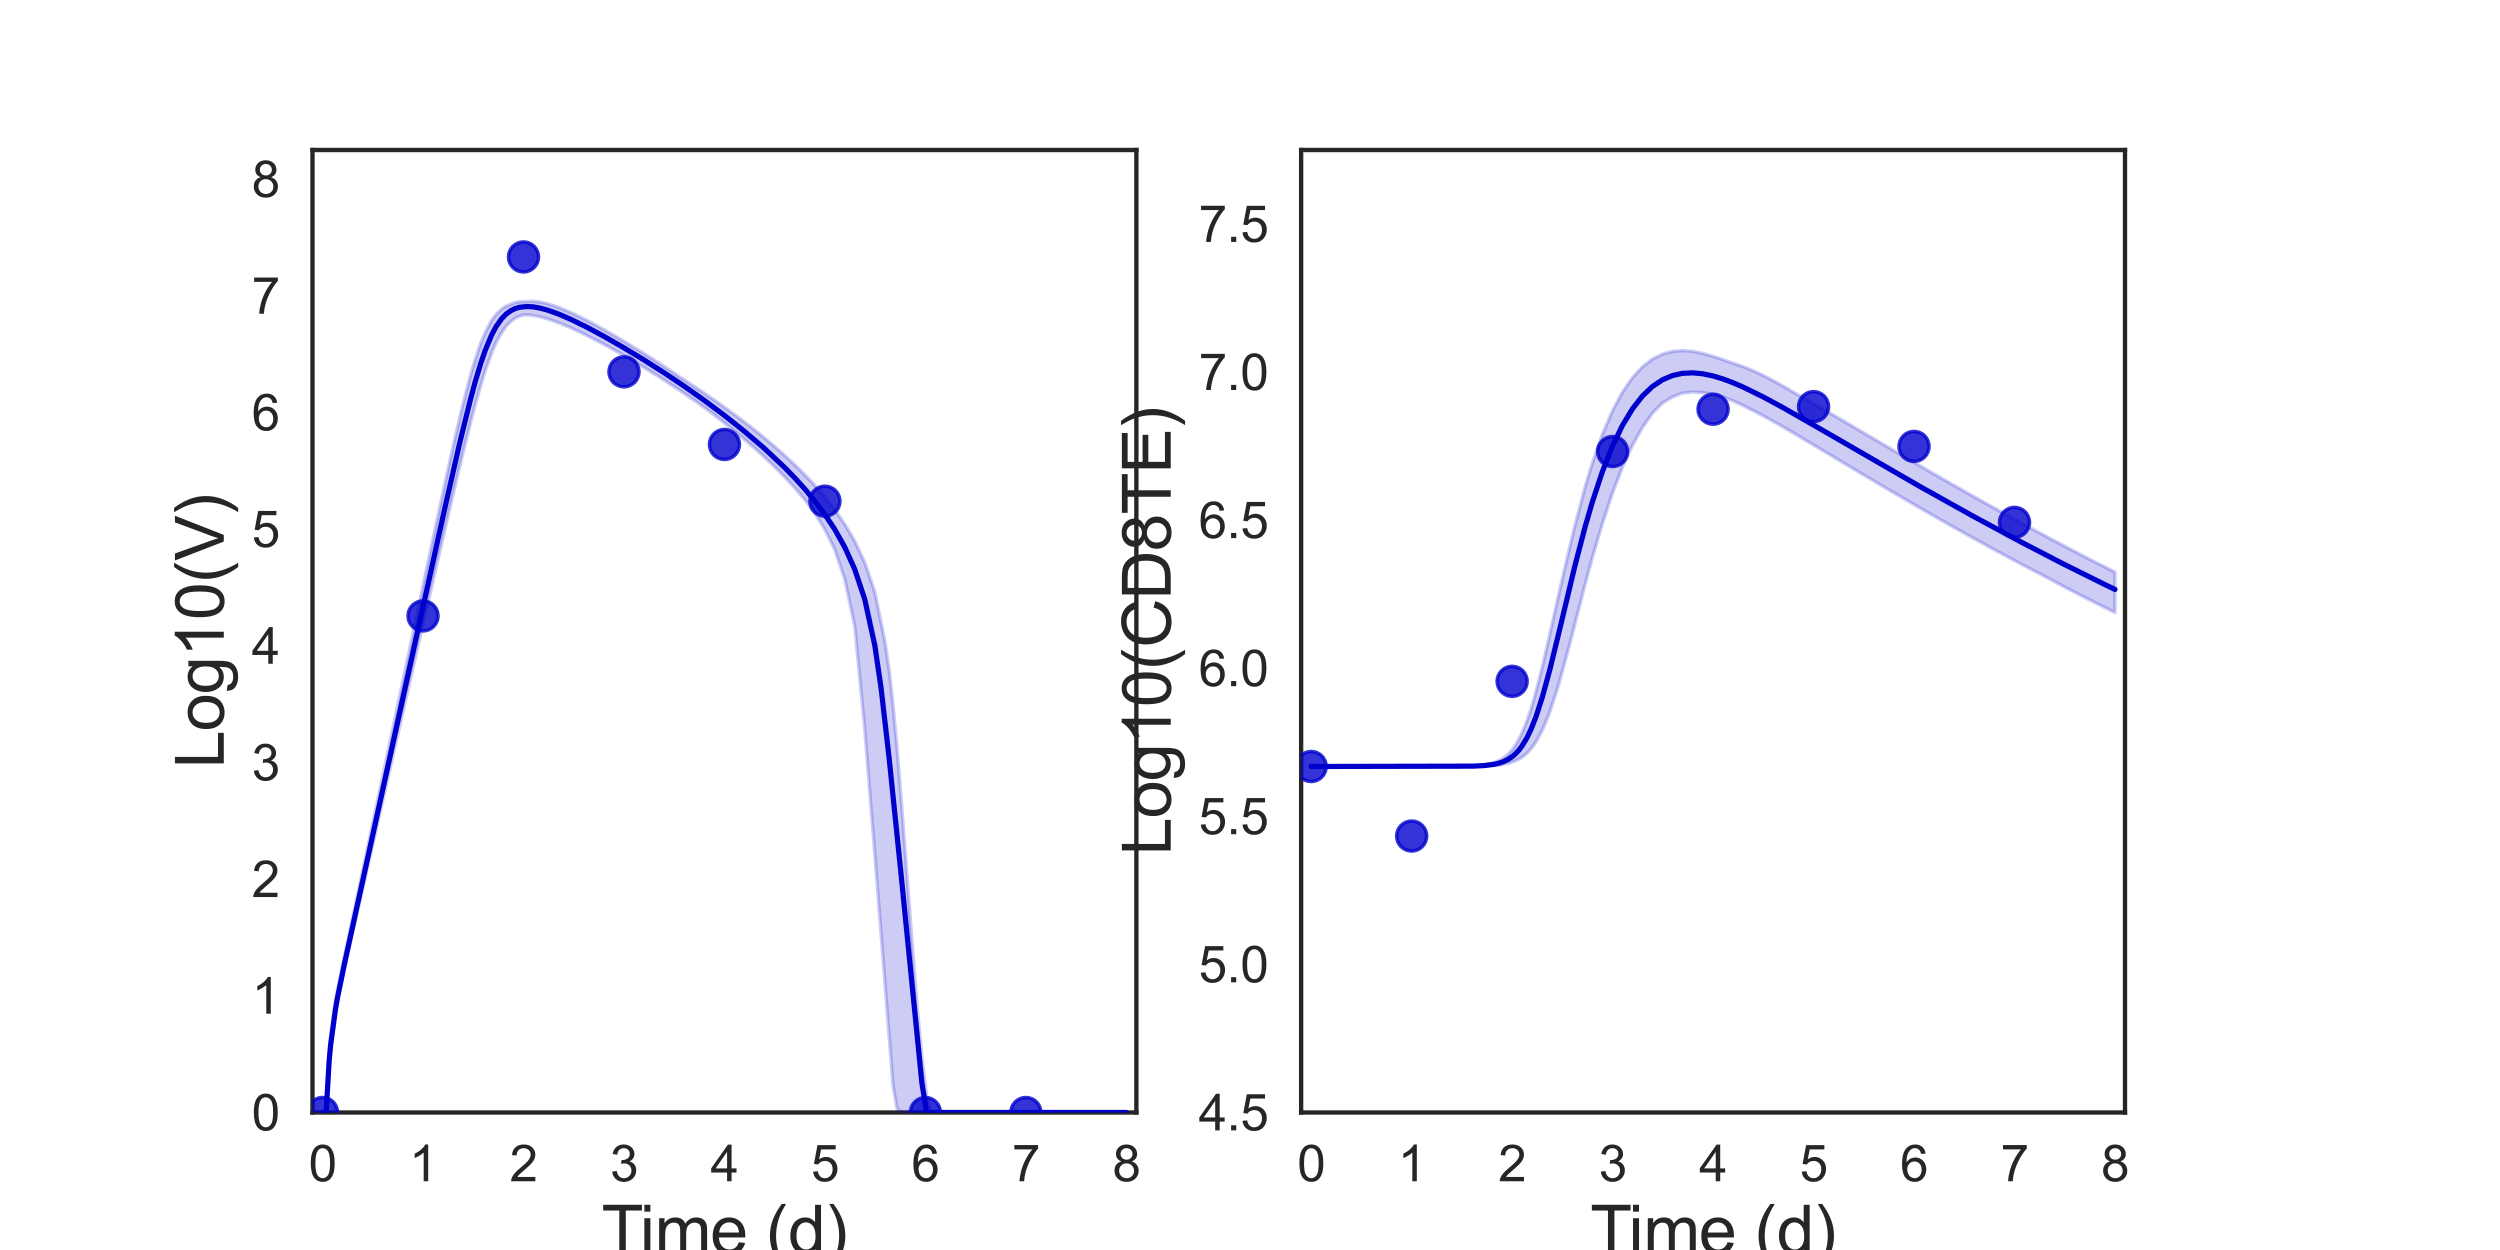 <?xml version="1.0" encoding="utf-8" standalone="no"?>
<!DOCTYPE svg PUBLIC "-//W3C//DTD SVG 1.1//EN"
  "http://www.w3.org/Graphics/SVG/1.1/DTD/svg11.dtd">
<svg xmlns:xlink="http://www.w3.org/1999/xlink" width="720pt" height="360pt" viewBox="0 0 720 360" xmlns="http://www.w3.org/2000/svg" version="1.1">
 <defs>
  <style type="text/css">*{stroke-linejoin: round; stroke-linecap: butt}</style>
 </defs>
 <g id="figure_1">
  <g id="patch_1">
   <path d="M 0 360 
L 720 360 
L 720 0 
L 0 0 
z
" style="fill: #ffffff"/>
  </g>
  <g id="axes_1">
   <g id="patch_2">
    <path d="M 90 320.4 
L 327.273 320.4 
L 327.273 43.2 
L 90 43.2 
z
" style="fill: #ffffff"/>
   </g>
   <g id="matplotlib.axis_1">
    <g id="xtick_1">
     <g id="text_1">
      <!-- 0 -->
      <g style="fill: #262626" transform="translate(88.89 340.207) scale(0.144 -0.144)">
       <defs>
        <path id="ArialMT-30" d="M 266 2259 
Q 266 3072 433 3567 
Q 600 4063 929 4331 
Q 1259 4600 1759 4600 
Q 2128 4600 2406 4451 
Q 2684 4303 2865 4023 
Q 3047 3744 3150 3342 
Q 3253 2941 3253 2259 
Q 3253 1453 3087 958 
Q 2922 463 2592 192 
Q 2263 -78 1759 -78 
Q 1097 -78 719 397 
Q 266 969 266 2259 
z
M 844 2259 
Q 844 1131 1108 757 
Q 1372 384 1759 384 
Q 2147 384 2411 759 
Q 2675 1134 2675 2259 
Q 2675 3391 2411 3762 
Q 2147 4134 1753 4134 
Q 1366 4134 1134 3806 
Q 844 3388 844 2259 
z
" transform="scale(0.016)"/>
       </defs>
       <use xlink:href="#ArialMT-30"/>
      </g>
     </g>
    </g>
    <g id="xtick_2">
     <g id="text_2">
      <!-- 1 -->
      <g style="fill: #262626" transform="translate(117.825 340.207) scale(0.144 -0.144)">
       <defs>
        <path id="ArialMT-31" d="M 2384 0 
L 1822 0 
L 1822 3584 
Q 1619 3391 1289 3197 
Q 959 3003 697 2906 
L 697 3450 
Q 1169 3672 1522 3987 
Q 1875 4303 2022 4600 
L 2384 4600 
L 2384 0 
z
" transform="scale(0.016)"/>
       </defs>
       <use xlink:href="#ArialMT-31"/>
      </g>
     </g>
    </g>
    <g id="xtick_3">
     <g id="text_3">
      <!-- 2 -->
      <g style="fill: #262626" transform="translate(146.761 340.207) scale(0.144 -0.144)">
       <defs>
        <path id="ArialMT-32" d="M 3222 541 
L 3222 0 
L 194 0 
Q 188 203 259 391 
Q 375 700 629 1000 
Q 884 1300 1366 1694 
Q 2113 2306 2375 2664 
Q 2638 3022 2638 3341 
Q 2638 3675 2398 3904 
Q 2159 4134 1775 4134 
Q 1369 4134 1125 3890 
Q 881 3647 878 3216 
L 300 3275 
Q 359 3922 746 4261 
Q 1134 4600 1788 4600 
Q 2447 4600 2831 4234 
Q 3216 3869 3216 3328 
Q 3216 3053 3103 2787 
Q 2991 2522 2730 2228 
Q 2469 1934 1863 1422 
Q 1356 997 1212 845 
Q 1069 694 975 541 
L 3222 541 
z
" transform="scale(0.016)"/>
       </defs>
       <use xlink:href="#ArialMT-32"/>
      </g>
     </g>
    </g>
    <g id="xtick_4">
     <g id="text_4">
      <!-- 3 -->
      <g style="fill: #262626" transform="translate(175.697 340.207) scale(0.144 -0.144)">
       <defs>
        <path id="ArialMT-33" d="M 269 1209 
L 831 1284 
Q 928 806 1161 595 
Q 1394 384 1728 384 
Q 2125 384 2398 659 
Q 2672 934 2672 1341 
Q 2672 1728 2419 1979 
Q 2166 2231 1775 2231 
Q 1616 2231 1378 2169 
L 1441 2663 
Q 1497 2656 1531 2656 
Q 1891 2656 2178 2843 
Q 2466 3031 2466 3422 
Q 2466 3731 2256 3934 
Q 2047 4138 1716 4138 
Q 1388 4138 1169 3931 
Q 950 3725 888 3313 
L 325 3413 
Q 428 3978 793 4289 
Q 1159 4600 1703 4600 
Q 2078 4600 2393 4439 
Q 2709 4278 2876 4000 
Q 3044 3722 3044 3409 
Q 3044 3113 2884 2869 
Q 2725 2625 2413 2481 
Q 2819 2388 3044 2092 
Q 3269 1797 3269 1353 
Q 3269 753 2831 336 
Q 2394 -81 1725 -81 
Q 1122 -81 723 278 
Q 325 638 269 1209 
z
" transform="scale(0.016)"/>
       </defs>
       <use xlink:href="#ArialMT-33"/>
      </g>
     </g>
    </g>
    <g id="xtick_5">
     <g id="text_5">
      <!-- 4 -->
      <g style="fill: #262626" transform="translate(204.632 340.207) scale(0.144 -0.144)">
       <defs>
        <path id="ArialMT-34" d="M 2069 0 
L 2069 1097 
L 81 1097 
L 81 1613 
L 2172 4581 
L 2631 4581 
L 2631 1613 
L 3250 1613 
L 3250 1097 
L 2631 1097 
L 2631 0 
L 2069 0 
z
M 2069 1613 
L 2069 3678 
L 634 1613 
L 2069 1613 
z
" transform="scale(0.016)"/>
       </defs>
       <use xlink:href="#ArialMT-34"/>
      </g>
     </g>
    </g>
    <g id="xtick_6">
     <g id="text_6">
      <!-- 5 -->
      <g style="fill: #262626" transform="translate(233.568 340.207) scale(0.144 -0.144)">
       <defs>
        <path id="ArialMT-35" d="M 266 1200 
L 856 1250 
Q 922 819 1161 601 
Q 1400 384 1738 384 
Q 2144 384 2425 690 
Q 2706 997 2706 1503 
Q 2706 1984 2436 2262 
Q 2166 2541 1728 2541 
Q 1456 2541 1237 2417 
Q 1019 2294 894 2097 
L 366 2166 
L 809 4519 
L 3088 4519 
L 3088 3981 
L 1259 3981 
L 1013 2750 
Q 1425 3038 1878 3038 
Q 2478 3038 2890 2622 
Q 3303 2206 3303 1553 
Q 3303 931 2941 478 
Q 2500 -78 1738 -78 
Q 1113 -78 717 272 
Q 322 622 266 1200 
z
" transform="scale(0.016)"/>
       </defs>
       <use xlink:href="#ArialMT-35"/>
      </g>
     </g>
    </g>
    <g id="xtick_7">
     <g id="text_7">
      <!-- 6 -->
      <g style="fill: #262626" transform="translate(262.504 340.207) scale(0.144 -0.144)">
       <defs>
        <path id="ArialMT-36" d="M 3184 3459 
L 2625 3416 
Q 2550 3747 2413 3897 
Q 2184 4138 1850 4138 
Q 1581 4138 1378 3988 
Q 1113 3794 959 3422 
Q 806 3050 800 2363 
Q 1003 2672 1297 2822 
Q 1591 2972 1913 2972 
Q 2475 2972 2870 2558 
Q 3266 2144 3266 1488 
Q 3266 1056 3080 686 
Q 2894 316 2569 119 
Q 2244 -78 1831 -78 
Q 1128 -78 684 439 
Q 241 956 241 2144 
Q 241 3472 731 4075 
Q 1159 4600 1884 4600 
Q 2425 4600 2770 4297 
Q 3116 3994 3184 3459 
z
M 888 1484 
Q 888 1194 1011 928 
Q 1134 663 1356 523 
Q 1578 384 1822 384 
Q 2178 384 2434 671 
Q 2691 959 2691 1453 
Q 2691 1928 2437 2201 
Q 2184 2475 1800 2475 
Q 1419 2475 1153 2201 
Q 888 1928 888 1484 
z
" transform="scale(0.016)"/>
       </defs>
       <use xlink:href="#ArialMT-36"/>
      </g>
     </g>
    </g>
    <g id="xtick_8">
     <g id="text_8">
      <!-- 7 -->
      <g style="fill: #262626" transform="translate(291.44 340.207) scale(0.144 -0.144)">
       <defs>
        <path id="ArialMT-37" d="M 303 3981 
L 303 4522 
L 3269 4522 
L 3269 4084 
Q 2831 3619 2401 2847 
Q 1972 2075 1738 1259 
Q 1569 684 1522 0 
L 944 0 
Q 953 541 1156 1306 
Q 1359 2072 1739 2783 
Q 2119 3494 2547 3981 
L 303 3981 
z
" transform="scale(0.016)"/>
       </defs>
       <use xlink:href="#ArialMT-37"/>
      </g>
     </g>
    </g>
    <g id="xtick_9">
     <g id="text_9">
      <!-- 8 -->
      <g style="fill: #262626" transform="translate(320.375 340.207) scale(0.144 -0.144)">
       <defs>
        <path id="ArialMT-38" d="M 1131 2484 
Q 781 2613 612 2850 
Q 444 3088 444 3419 
Q 444 3919 803 4259 
Q 1163 4600 1759 4600 
Q 2359 4600 2725 4251 
Q 3091 3903 3091 3403 
Q 3091 3084 2923 2848 
Q 2756 2613 2416 2484 
Q 2838 2347 3058 2040 
Q 3278 1734 3278 1309 
Q 3278 722 2862 322 
Q 2447 -78 1769 -78 
Q 1091 -78 675 323 
Q 259 725 259 1325 
Q 259 1772 486 2073 
Q 713 2375 1131 2484 
z
M 1019 3438 
Q 1019 3113 1228 2906 
Q 1438 2700 1772 2700 
Q 2097 2700 2305 2904 
Q 2513 3109 2513 3406 
Q 2513 3716 2298 3927 
Q 2084 4138 1766 4138 
Q 1444 4138 1231 3931 
Q 1019 3725 1019 3438 
z
M 838 1322 
Q 838 1081 952 856 
Q 1066 631 1291 507 
Q 1516 384 1775 384 
Q 2178 384 2440 643 
Q 2703 903 2703 1303 
Q 2703 1709 2433 1975 
Q 2163 2241 1756 2241 
Q 1359 2241 1098 1978 
Q 838 1716 838 1322 
z
" transform="scale(0.016)"/>
       </defs>
       <use xlink:href="#ArialMT-38"/>
      </g>
     </g>
    </g>
    <g id="text_10">
     <!-- Time (d) -->
     <g style="fill: #262626" transform="translate(173.266 361.046) scale(0.192 -0.192)">
      <defs>
       <path id="ArialMT-54" d="M 1659 0 
L 1659 4041 
L 150 4041 
L 150 4581 
L 3781 4581 
L 3781 4041 
L 2266 4041 
L 2266 0 
L 1659 0 
z
" transform="scale(0.016)"/>
       <path id="ArialMT-69" d="M 425 3934 
L 425 4581 
L 988 4581 
L 988 3934 
L 425 3934 
z
M 425 0 
L 425 3319 
L 988 3319 
L 988 0 
L 425 0 
z
" transform="scale(0.016)"/>
       <path id="ArialMT-6d" d="M 422 0 
L 422 3319 
L 925 3319 
L 925 2853 
Q 1081 3097 1340 3245 
Q 1600 3394 1931 3394 
Q 2300 3394 2536 3241 
Q 2772 3088 2869 2813 
Q 3263 3394 3894 3394 
Q 4388 3394 4653 3120 
Q 4919 2847 4919 2278 
L 4919 0 
L 4359 0 
L 4359 2091 
Q 4359 2428 4304 2576 
Q 4250 2725 4106 2815 
Q 3963 2906 3769 2906 
Q 3419 2906 3187 2673 
Q 2956 2441 2956 1928 
L 2956 0 
L 2394 0 
L 2394 2156 
Q 2394 2531 2256 2718 
Q 2119 2906 1806 2906 
Q 1569 2906 1367 2781 
Q 1166 2656 1075 2415 
Q 984 2175 984 1722 
L 984 0 
L 422 0 
z
" transform="scale(0.016)"/>
       <path id="ArialMT-65" d="M 2694 1069 
L 3275 997 
Q 3138 488 2766 206 
Q 2394 -75 1816 -75 
Q 1088 -75 661 373 
Q 234 822 234 1631 
Q 234 2469 665 2931 
Q 1097 3394 1784 3394 
Q 2450 3394 2872 2941 
Q 3294 2488 3294 1666 
Q 3294 1616 3291 1516 
L 816 1516 
Q 847 969 1125 678 
Q 1403 388 1819 388 
Q 2128 388 2347 550 
Q 2566 713 2694 1069 
z
M 847 1978 
L 2700 1978 
Q 2663 2397 2488 2606 
Q 2219 2931 1791 2931 
Q 1403 2931 1139 2672 
Q 875 2413 847 1978 
z
" transform="scale(0.016)"/>
       <path id="ArialMT-20" transform="scale(0.016)"/>
       <path id="ArialMT-28" d="M 1497 -1347 
Q 1031 -759 709 28 
Q 388 816 388 1659 
Q 388 2403 628 3084 
Q 909 3875 1497 4659 
L 1900 4659 
Q 1522 4009 1400 3731 
Q 1209 3300 1100 2831 
Q 966 2247 966 1656 
Q 966 153 1900 -1347 
L 1497 -1347 
z
" transform="scale(0.016)"/>
       <path id="ArialMT-64" d="M 2575 0 
L 2575 419 
Q 2259 -75 1647 -75 
Q 1250 -75 917 144 
Q 584 363 401 755 
Q 219 1147 219 1656 
Q 219 2153 384 2558 
Q 550 2963 881 3178 
Q 1213 3394 1622 3394 
Q 1922 3394 2156 3267 
Q 2391 3141 2538 2938 
L 2538 4581 
L 3097 4581 
L 3097 0 
L 2575 0 
z
M 797 1656 
Q 797 1019 1065 703 
Q 1334 388 1700 388 
Q 2069 388 2326 689 
Q 2584 991 2584 1609 
Q 2584 2291 2321 2609 
Q 2059 2928 1675 2928 
Q 1300 2928 1048 2622 
Q 797 2316 797 1656 
z
" transform="scale(0.016)"/>
       <path id="ArialMT-29" d="M 791 -1347 
L 388 -1347 
Q 1322 153 1322 1656 
Q 1322 2244 1188 2822 
Q 1081 3291 891 3722 
Q 769 4003 388 4659 
L 791 4659 
Q 1378 3875 1659 3084 
Q 1900 2403 1900 1659 
Q 1900 816 1576 28 
Q 1253 -759 791 -1347 
z
" transform="scale(0.016)"/>
      </defs>
      <use xlink:href="#ArialMT-54"/>
      <use xlink:href="#ArialMT-69" x="57.334"/>
      <use xlink:href="#ArialMT-6d" x="79.551"/>
      <use xlink:href="#ArialMT-65" x="162.852"/>
      <use xlink:href="#ArialMT-20" x="218.467"/>
      <use xlink:href="#ArialMT-28" x="246.25"/>
      <use xlink:href="#ArialMT-64" x="279.551"/>
      <use xlink:href="#ArialMT-29" x="335.166"/>
     </g>
    </g>
   </g>
   <g id="matplotlib.axis_2">
    <g id="ytick_1">
     <g id="text_11">
      <!-- 0 -->
      <g style="fill: #262626" transform="translate(72.492 325.554) scale(0.144 -0.144)">
       <use xlink:href="#ArialMT-30"/>
      </g>
     </g>
    </g>
    <g id="ytick_2">
     <g id="text_12">
      <!-- 1 -->
      <g style="fill: #262626" transform="translate(72.492 291.954) scale(0.144 -0.144)">
       <use xlink:href="#ArialMT-31"/>
      </g>
     </g>
    </g>
    <g id="ytick_3">
     <g id="text_13">
      <!-- 2 -->
      <g style="fill: #262626" transform="translate(72.492 258.354) scale(0.144 -0.144)">
       <use xlink:href="#ArialMT-32"/>
      </g>
     </g>
    </g>
    <g id="ytick_4">
     <g id="text_14">
      <!-- 3 -->
      <g style="fill: #262626" transform="translate(72.492 224.754) scale(0.144 -0.144)">
       <use xlink:href="#ArialMT-33"/>
      </g>
     </g>
    </g>
    <g id="ytick_5">
     <g id="text_15">
      <!-- 4 -->
      <g style="fill: #262626" transform="translate(72.492 191.154) scale(0.144 -0.144)">
       <use xlink:href="#ArialMT-34"/>
      </g>
     </g>
    </g>
    <g id="ytick_6">
     <g id="text_16">
      <!-- 5 -->
      <g style="fill: #262626" transform="translate(72.492 157.554) scale(0.144 -0.144)">
       <use xlink:href="#ArialMT-35"/>
      </g>
     </g>
    </g>
    <g id="ytick_7">
     <g id="text_17">
      <!-- 6 -->
      <g style="fill: #262626" transform="translate(72.492 123.954) scale(0.144 -0.144)">
       <use xlink:href="#ArialMT-36"/>
      </g>
     </g>
    </g>
    <g id="ytick_8">
     <g id="text_18">
      <!-- 7 -->
      <g style="fill: #262626" transform="translate(72.492 90.354) scale(0.144 -0.144)">
       <use xlink:href="#ArialMT-37"/>
      </g>
     </g>
    </g>
    <g id="ytick_9">
     <g id="text_19">
      <!-- 8 -->
      <g style="fill: #262626" transform="translate(72.492 56.754) scale(0.144 -0.144)">
       <use xlink:href="#ArialMT-38"/>
      </g>
     </g>
    </g>
    <g id="text_20">
     <!-- Log10(V) -->
     <g style="fill: #262626" transform="translate(64.451 221.289) rotate(-90) scale(0.192 -0.192)">
      <defs>
       <path id="ArialMT-4c" d="M 469 0 
L 469 4581 
L 1075 4581 
L 1075 541 
L 3331 541 
L 3331 0 
L 469 0 
z
" transform="scale(0.016)"/>
       <path id="ArialMT-6f" d="M 213 1659 
Q 213 2581 725 3025 
Q 1153 3394 1769 3394 
Q 2453 3394 2887 2945 
Q 3322 2497 3322 1706 
Q 3322 1066 3130 698 
Q 2938 331 2570 128 
Q 2203 -75 1769 -75 
Q 1072 -75 642 372 
Q 213 819 213 1659 
z
M 791 1659 
Q 791 1022 1069 705 
Q 1347 388 1769 388 
Q 2188 388 2466 706 
Q 2744 1025 2744 1678 
Q 2744 2294 2464 2611 
Q 2184 2928 1769 2928 
Q 1347 2928 1069 2612 
Q 791 2297 791 1659 
z
" transform="scale(0.016)"/>
       <path id="ArialMT-67" d="M 319 -275 
L 866 -356 
Q 900 -609 1056 -725 
Q 1266 -881 1628 -881 
Q 2019 -881 2231 -725 
Q 2444 -569 2519 -288 
Q 2563 -116 2559 434 
Q 2191 0 1641 0 
Q 956 0 581 494 
Q 206 988 206 1678 
Q 206 2153 378 2554 
Q 550 2956 876 3175 
Q 1203 3394 1644 3394 
Q 2231 3394 2613 2919 
L 2613 3319 
L 3131 3319 
L 3131 450 
Q 3131 -325 2973 -648 
Q 2816 -972 2473 -1159 
Q 2131 -1347 1631 -1347 
Q 1038 -1347 672 -1080 
Q 306 -813 319 -275 
z
M 784 1719 
Q 784 1066 1043 766 
Q 1303 466 1694 466 
Q 2081 466 2343 764 
Q 2606 1063 2606 1700 
Q 2606 2309 2336 2618 
Q 2066 2928 1684 2928 
Q 1309 2928 1046 2623 
Q 784 2319 784 1719 
z
" transform="scale(0.016)"/>
       <path id="ArialMT-56" d="M 1803 0 
L 28 4581 
L 684 4581 
L 1875 1253 
Q 2019 853 2116 503 
Q 2222 878 2363 1253 
L 3600 4581 
L 4219 4581 
L 2425 0 
L 1803 0 
z
" transform="scale(0.016)"/>
      </defs>
      <use xlink:href="#ArialMT-4c"/>
      <use xlink:href="#ArialMT-6f" x="55.615"/>
      <use xlink:href="#ArialMT-67" x="111.23"/>
      <use xlink:href="#ArialMT-31" x="166.846"/>
      <use xlink:href="#ArialMT-30" x="222.461"/>
      <use xlink:href="#ArialMT-28" x="278.076"/>
      <use xlink:href="#ArialMT-56" x="311.377"/>
      <use xlink:href="#ArialMT-29" x="378.076"/>
     </g>
    </g>
   </g>
   <g id="patch_3">
    <path d="M 90 320.4 
L 90 43.2 
" style="fill: none; stroke: #262626; stroke-width: 1.25; stroke-linejoin: miter; stroke-linecap: square"/>
   </g>
   <g id="patch_4">
    <path d="M 327.273 320.4 
L 327.273 43.2 
" style="fill: none; stroke: #262626; stroke-width: 1.25; stroke-linejoin: miter; stroke-linecap: square"/>
   </g>
   <g id="patch_5">
    <path d="M 90 320.4 
L 327.273 320.4 
" style="fill: none; stroke: #262626; stroke-width: 1.25; stroke-linejoin: miter; stroke-linecap: square"/>
   </g>
   <g id="patch_6">
    <path d="M 90 43.2 
L 327.273 43.2 
" style="fill: none; stroke: #262626; stroke-width: 1.25; stroke-linejoin: miter; stroke-linecap: square"/>
   </g>
   <g id="PolyCollection_1">
    <defs>
     <path id="mc654d15333" d="M 92.894 -39.6 
L 92.894 -39.6 
L 92.894 -39.6 
L 92.897 -39.6 
L 92.931 -39.6 
L 93.12 -39.6 
L 93.233 -39.6 
L 93.677 -39.6 
L 93.921 -39.6 
L 94.804 -52.987 
L 95.234 -58.083 
L 96.657 -68.635 
L 97.227 -71.779 
L 98.616 -78.453 
L 99.32 -81.608 
L 100.804 -88.166 
L 101.616 -91.715 
L 103.122 -98.325 
L 104.026 -102.272 
L 105.556 -108.989 
L 106.531 -113.252 
L 108.068 -120.001 
L 109.098 -124.509 
L 110.637 -131.262 
L 111.708 -135.938 
L 113.41 -143.392 
L 114.471 -148.02 
L 115.967 -154.559 
L 117.08 -159.409 
L 118.728 -166.615 
L 119.84 -171.47 
L 121.369 -178.141 
L 122.516 -183.139 
L 124.174 -190.364 
L 125.314 -195.323 
L 126.862 -202.032 
L 128.034 -207.099 
L 129.71 -214.298 
L 130.885 -219.309 
L 132.507 -226.114 
L 133.723 -231.137 
L 135.501 -238.201 
L 136.735 -242.935 
L 138.436 -248.938 
L 139.71 -253.112 
L 141.566 -258.25 
L 142.89 -261.384 
L 144.521 -264.263 
L 145.769 -266.061 
L 147.198 -267.495 
L 148.379 -268.333 
L 149.593 -268.945 
L 150.806 -269.275 
L 151.802 -269.291 
L 152.748 -269.236 
L 153.561 -269.135 
L 154.38 -268.99 
L 155.047 -268.852 
L 155.633 -268.717 
L 156.222 -268.56 
L 156.698 -268.433 
L 157.234 -268.277 
L 157.656 -268.149 
L 158.916 -267.736 
L 159.478 -267.541 
L 160.97 -266.985 
L 161.682 -266.709 
L 163.507 -265.952 
L 164.479 -265.535 
L 167.367 -264.197 
L 168.92 -263.435 
L 171.813 -261.956 
L 173.826 -260.887 
L 176.72 -259.312 
L 179.613 -257.665 
L 182.507 -255.964 
L 185.4 -254.218 
L 188.294 -252.426 
L 191.187 -250.586 
L 194.081 -248.697 
L 196.975 -246.754 
L 199.868 -244.756 
L 202.762 -242.698 
L 205.655 -240.521 
L 208.549 -238.273 
L 211.442 -235.948 
L 214.336 -233.537 
L 217.23 -231.028 
L 220.123 -228.405 
L 223.017 -225.647 
L 225.91 -222.725 
L 228.804 -219.599 
L 231.697 -216.21 
L 234.591 -212.35 
L 237.485 -207.639 
L 240.378 -201.826 
L 243.272 -193.28 
L 246.165 -179.671 
L 249.059 -149.852 
L 251.952 -113.854 
L 253.757 -90.988 
L 254.907 -76.376 
L 256.057 -61.776 
L 257.207 -47.263 
L 258.357 -40.638 
L 259.507 -39.6 
L 260.657 -39.6 
L 261.807 -39.6 
L 262.957 -39.6 
L 264.176 -39.6 
L 265.504 -39.6 
L 266.885 -39.6 
L 268.266 -39.6 
L 269.717 -39.6 
L 271.267 -39.6 
L 273.061 -39.6 
L 275.123 -39.6 
L 277.846 -39.6 
L 280.568 -39.6 
L 283.461 -39.6 
L 286.355 -39.6 
L 289.248 -39.6 
L 292.142 -39.6 
L 295.036 -39.6 
L 297.929 -39.6 
L 300.823 -39.6 
L 303.716 -39.6 
L 306.61 -39.6 
L 309.503 -39.6 
L 312.397 -39.6 
L 315.291 -39.6 
L 318.184 -39.6 
L 321.078 -39.6 
L 323.971 -39.6 
L 324.379 -39.6 
L 324.379 -39.6 
L 324.379 -39.6 
L 323.971 -39.6 
L 321.078 -39.6 
L 318.184 -39.6 
L 315.291 -39.6 
L 312.397 -39.6 
L 309.503 -39.6 
L 306.61 -39.6 
L 303.716 -39.6 
L 300.823 -39.6 
L 297.929 -39.6 
L 295.036 -39.6 
L 292.142 -39.6 
L 289.248 -39.6 
L 286.355 -39.6 
L 283.461 -39.6 
L 280.568 -39.6 
L 277.846 -39.6 
L 275.123 -39.6 
L 273.061 -39.6 
L 271.267 -39.6 
L 269.717 -39.6 
L 268.266 -39.6 
L 266.885 -44.345 
L 265.504 -55.764 
L 264.176 -69.73 
L 262.957 -85.046 
L 261.807 -100.176 
L 260.657 -115.248 
L 259.507 -130.165 
L 258.357 -144.513 
L 257.207 -156.922 
L 256.057 -167.133 
L 254.907 -174.972 
L 253.757 -180.679 
L 251.952 -189.482 
L 249.059 -197.992 
L 246.165 -204.146 
L 243.272 -209.075 
L 240.378 -213.261 
L 237.485 -216.949 
L 234.591 -220.281 
L 231.697 -223.346 
L 228.804 -226.204 
L 225.91 -228.895 
L 223.017 -231.448 
L 220.123 -233.887 
L 217.23 -236.228 
L 214.336 -238.482 
L 211.442 -240.66 
L 208.549 -242.769 
L 205.655 -244.815 
L 202.762 -246.803 
L 199.868 -248.74 
L 196.975 -250.634 
L 194.081 -252.572 
L 191.187 -254.503 
L 188.294 -256.386 
L 185.4 -258.223 
L 182.507 -260.013 
L 179.613 -261.758 
L 176.72 -263.457 
L 173.826 -265.116 
L 171.813 -266.229 
L 168.92 -267.772 
L 167.367 -268.557 
L 164.479 -269.947 
L 163.507 -270.374 
L 161.682 -271.143 
L 160.97 -271.419 
L 159.478 -271.956 
L 158.916 -272.142 
L 157.656 -272.519 
L 157.234 -272.631 
L 156.698 -272.76 
L 156.222 -272.863 
L 155.633 -272.975 
L 155.047 -273.067 
L 154.38 -273.149 
L 153.561 -273.206 
L 152.748 -273.218 
L 151.802 -273.156 
L 150.806 -273.125 
L 149.593 -273.055 
L 148.379 -272.834 
L 147.198 -272.436 
L 145.769 -271.835 
L 144.521 -271.041 
L 142.89 -269.461 
L 141.566 -267.706 
L 139.71 -264.126 
L 138.436 -261.156 
L 136.735 -256.063 
L 135.501 -251.915 
L 133.723 -245.081 
L 132.507 -240.124 
L 130.885 -233.101 
L 129.71 -227.878 
L 128.034 -220.235 
L 126.862 -214.824 
L 125.314 -207.619 
L 124.174 -202.283 
L 122.516 -194.49 
L 121.369 -189.085 
L 119.84 -181.876 
L 118.728 -176.625 
L 117.08 -168.836 
L 115.967 -163.579 
L 114.471 -156.507 
L 113.41 -151.498 
L 111.708 -143.437 
L 110.637 -138.376 
L 109.098 -131.099 
L 108.068 -126.234 
L 106.531 -118.962 
L 105.556 -114.361 
L 104.026 -107.124 
L 103.122 -102.865 
L 101.616 -95.745 
L 100.804 -91.919 
L 99.32 -84.992 
L 98.616 -81.787 
L 97.227 -75.003 
L 96.657 -71.943 
L 95.234 -61.623 
L 94.804 -57.293 
L 93.921 -42.313 
L 93.677 -39.975 
L 93.233 -39.6 
L 93.12 -39.6 
L 92.931 -39.6 
L 92.897 -39.6 
L 92.894 -39.6 
L 92.894 -39.6 
z
" style="stroke: #0000cd; stroke-opacity: 0.2"/>
    </defs>
    <g clip-path="url(#p15fde7ad7c)">
     <use xlink:href="#mc654d15333" x="0" y="360" style="fill: #0000cd; fill-opacity: 0.2; stroke: #0000cd; stroke-opacity: 0.2"/>
    </g>
   </g>
   <g id="PathCollection_1">
    <defs>
     <path id="m3798fc28fc" d="M 0 4.33 
C 1.148 4.33 2.25 3.874 3.062 3.062 
C 3.874 2.25 4.33 1.148 4.33 0 
C 4.33 -1.148 3.874 -2.25 3.062 -3.062 
C 2.25 -3.874 1.148 -4.33 0 -4.33 
C -1.148 -4.33 -2.25 -3.874 -3.062 -3.062 
C -3.874 -2.25 -4.33 -1.148 -4.33 0 
C -4.33 1.148 -3.874 2.25 -3.062 3.062 
C -2.25 3.874 -1.148 4.33 0 4.33 
z
" style="stroke: #0000cd; stroke-opacity: 0.8"/>
    </defs>
    <g clip-path="url(#p15fde7ad7c)">
     <use xlink:href="#m3798fc28fc" x="92.894" y="320.4" style="fill: #0000cd; fill-opacity: 0.8; stroke: #0000cd; stroke-opacity: 0.8"/>
     <use xlink:href="#m3798fc28fc" x="121.829" y="177.379" style="fill: #0000cd; fill-opacity: 0.8; stroke: #0000cd; stroke-opacity: 0.8"/>
     <use xlink:href="#m3798fc28fc" x="150.765" y="74.001" style="fill: #0000cd; fill-opacity: 0.8; stroke: #0000cd; stroke-opacity: 0.8"/>
     <use xlink:href="#m3798fc28fc" x="179.701" y="107.074" style="fill: #0000cd; fill-opacity: 0.8; stroke: #0000cd; stroke-opacity: 0.8"/>
     <use xlink:href="#m3798fc28fc" x="208.636" y="127.999" style="fill: #0000cd; fill-opacity: 0.8; stroke: #0000cd; stroke-opacity: 0.8"/>
     <use xlink:href="#m3798fc28fc" x="237.572" y="144.344" style="fill: #0000cd; fill-opacity: 0.8; stroke: #0000cd; stroke-opacity: 0.8"/>
     <use xlink:href="#m3798fc28fc" x="266.508" y="320.4" style="fill: #0000cd; fill-opacity: 0.8; stroke: #0000cd; stroke-opacity: 0.8"/>
     <use xlink:href="#m3798fc28fc" x="295.443" y="320.4" style="fill: #0000cd; fill-opacity: 0.8; stroke: #0000cd; stroke-opacity: 0.8"/>
    </g>
   </g>
   <g id="line2d_1">
    <path d="M 92.894 320.4 
L 93.921 320.4 
L 94.804 305.471 
L 95.234 300.847 
L 96.657 290.368 
L 97.227 287.193 
L 99.32 277.029 
L 117.08 196.265 
L 128.034 146.685 
L 132.507 127.107 
L 135.501 114.971 
L 136.735 110.403 
L 138.436 104.705 
L 139.71 100.98 
L 141.566 96.515 
L 142.89 94.027 
L 144.521 91.72 
L 145.769 90.446 
L 147.198 89.421 
L 148.379 88.859 
L 149.593 88.498 
L 151.802 88.268 
L 153.561 88.379 
L 155.633 88.751 
L 157.656 89.301 
L 160.97 90.485 
L 164.479 92.004 
L 168.92 94.183 
L 173.826 96.813 
L 179.613 100.126 
L 185.4 103.626 
L 191.187 107.307 
L 196.975 111.178 
L 202.762 115.259 
L 208.549 119.578 
L 214.336 124.18 
L 220.123 129.139 
L 225.91 134.582 
L 228.804 137.549 
L 231.697 140.734 
L 234.591 144.2 
L 237.485 148.042 
L 240.378 152.408 
L 243.272 157.554 
L 246.165 163.958 
L 249.059 172.643 
L 251.952 185.916 
L 253.757 198.243 
L 256.057 218.235 
L 259.507 251.817 
L 265.504 311.937 
L 266.885 320.4 
L 324.379 320.4 
L 324.379 320.4 
" clip-path="url(#p15fde7ad7c)" style="fill: none; stroke: #0000cd; stroke-width: 1.5; stroke-linecap: round"/>
   </g>
  </g>
  <g id="axes_2">
   <g id="patch_7">
    <path d="M 374.727 320.4 
L 612 320.4 
L 612 43.2 
L 374.727 43.2 
z
" style="fill: #ffffff"/>
   </g>
   <g id="matplotlib.axis_3">
    <g id="xtick_10">
     <g id="text_21">
      <!-- 0 -->
      <g style="fill: #262626" transform="translate(373.617 340.207) scale(0.144 -0.144)">
       <use xlink:href="#ArialMT-30"/>
      </g>
     </g>
    </g>
    <g id="xtick_11">
     <g id="text_22">
      <!-- 1 -->
      <g style="fill: #262626" transform="translate(402.553 340.207) scale(0.144 -0.144)">
       <use xlink:href="#ArialMT-31"/>
      </g>
     </g>
    </g>
    <g id="xtick_12">
     <g id="text_23">
      <!-- 2 -->
      <g style="fill: #262626" transform="translate(431.488 340.207) scale(0.144 -0.144)">
       <use xlink:href="#ArialMT-32"/>
      </g>
     </g>
    </g>
    <g id="xtick_13">
     <g id="text_24">
      <!-- 3 -->
      <g style="fill: #262626" transform="translate(460.424 340.207) scale(0.144 -0.144)">
       <use xlink:href="#ArialMT-33"/>
      </g>
     </g>
    </g>
    <g id="xtick_14">
     <g id="text_25">
      <!-- 4 -->
      <g style="fill: #262626" transform="translate(489.36 340.207) scale(0.144 -0.144)">
       <use xlink:href="#ArialMT-34"/>
      </g>
     </g>
    </g>
    <g id="xtick_15">
     <g id="text_26">
      <!-- 5 -->
      <g style="fill: #262626" transform="translate(518.295 340.207) scale(0.144 -0.144)">
       <use xlink:href="#ArialMT-35"/>
      </g>
     </g>
    </g>
    <g id="xtick_16">
     <g id="text_27">
      <!-- 6 -->
      <g style="fill: #262626" transform="translate(547.231 340.207) scale(0.144 -0.144)">
       <use xlink:href="#ArialMT-36"/>
      </g>
     </g>
    </g>
    <g id="xtick_17">
     <g id="text_28">
      <!-- 7 -->
      <g style="fill: #262626" transform="translate(576.167 340.207) scale(0.144 -0.144)">
       <use xlink:href="#ArialMT-37"/>
      </g>
     </g>
    </g>
    <g id="xtick_18">
     <g id="text_29">
      <!-- 8 -->
      <g style="fill: #262626" transform="translate(605.103 340.207) scale(0.144 -0.144)">
       <use xlink:href="#ArialMT-38"/>
      </g>
     </g>
    </g>
    <g id="text_30">
     <!-- Time (d) -->
     <g style="fill: #262626" transform="translate(457.994 361.046) scale(0.192 -0.192)">
      <use xlink:href="#ArialMT-54"/>
      <use xlink:href="#ArialMT-69" x="57.334"/>
      <use xlink:href="#ArialMT-6d" x="79.551"/>
      <use xlink:href="#ArialMT-65" x="162.852"/>
      <use xlink:href="#ArialMT-20" x="218.467"/>
      <use xlink:href="#ArialMT-28" x="246.25"/>
      <use xlink:href="#ArialMT-64" x="279.551"/>
      <use xlink:href="#ArialMT-29" x="335.166"/>
     </g>
    </g>
   </g>
   <g id="matplotlib.axis_4">
    <g id="ytick_10">
     <g id="text_31">
      <!-- 4.5 -->
      <g style="fill: #262626" transform="translate(345.211 325.554) scale(0.144 -0.144)">
       <defs>
        <path id="ArialMT-2e" d="M 581 0 
L 581 641 
L 1222 641 
L 1222 0 
L 581 0 
z
" transform="scale(0.016)"/>
       </defs>
       <use xlink:href="#ArialMT-34"/>
       <use xlink:href="#ArialMT-2e" x="55.615"/>
       <use xlink:href="#ArialMT-35" x="83.398"/>
      </g>
     </g>
    </g>
    <g id="ytick_11">
     <g id="text_32">
      <!-- 5.0 -->
      <g style="fill: #262626" transform="translate(345.211 282.907) scale(0.144 -0.144)">
       <use xlink:href="#ArialMT-35"/>
       <use xlink:href="#ArialMT-2e" x="55.615"/>
       <use xlink:href="#ArialMT-30" x="83.398"/>
      </g>
     </g>
    </g>
    <g id="ytick_12">
     <g id="text_33">
      <!-- 5.5 -->
      <g style="fill: #262626" transform="translate(345.211 240.261) scale(0.144 -0.144)">
       <use xlink:href="#ArialMT-35"/>
       <use xlink:href="#ArialMT-2e" x="55.615"/>
       <use xlink:href="#ArialMT-35" x="83.398"/>
      </g>
     </g>
    </g>
    <g id="ytick_13">
     <g id="text_34">
      <!-- 6.0 -->
      <g style="fill: #262626" transform="translate(345.211 197.615) scale(0.144 -0.144)">
       <use xlink:href="#ArialMT-36"/>
       <use xlink:href="#ArialMT-2e" x="55.615"/>
       <use xlink:href="#ArialMT-30" x="83.398"/>
      </g>
     </g>
    </g>
    <g id="ytick_14">
     <g id="text_35">
      <!-- 6.5 -->
      <g style="fill: #262626" transform="translate(345.211 154.969) scale(0.144 -0.144)">
       <use xlink:href="#ArialMT-36"/>
       <use xlink:href="#ArialMT-2e" x="55.615"/>
       <use xlink:href="#ArialMT-35" x="83.398"/>
      </g>
     </g>
    </g>
    <g id="ytick_15">
     <g id="text_36">
      <!-- 7.0 -->
      <g style="fill: #262626" transform="translate(345.211 112.323) scale(0.144 -0.144)">
       <use xlink:href="#ArialMT-37"/>
       <use xlink:href="#ArialMT-2e" x="55.615"/>
       <use xlink:href="#ArialMT-30" x="83.398"/>
      </g>
     </g>
    </g>
    <g id="ytick_16">
     <g id="text_37">
      <!-- 7.5 -->
      <g style="fill: #262626" transform="translate(345.211 69.677) scale(0.144 -0.144)">
       <use xlink:href="#ArialMT-37"/>
       <use xlink:href="#ArialMT-2e" x="55.615"/>
       <use xlink:href="#ArialMT-35" x="83.398"/>
      </g>
     </g>
    </g>
    <g id="text_38">
     <!-- Log10(CD8TE) -->
     <g style="fill: #262626" transform="translate(337.17 246.357) rotate(-90) scale(0.192 -0.192)">
      <defs>
       <path id="ArialMT-43" d="M 3763 1606 
L 4369 1453 
Q 4178 706 3683 314 
Q 3188 -78 2472 -78 
Q 1731 -78 1267 223 
Q 803 525 561 1097 
Q 319 1669 319 2325 
Q 319 3041 592 3573 
Q 866 4106 1370 4382 
Q 1875 4659 2481 4659 
Q 3169 4659 3637 4309 
Q 4106 3959 4291 3325 
L 3694 3184 
Q 3534 3684 3231 3912 
Q 2928 4141 2469 4141 
Q 1941 4141 1586 3887 
Q 1231 3634 1087 3207 
Q 944 2781 944 2328 
Q 944 1744 1114 1308 
Q 1284 872 1643 656 
Q 2003 441 2422 441 
Q 2931 441 3284 734 
Q 3638 1028 3763 1606 
z
" transform="scale(0.016)"/>
       <path id="ArialMT-44" d="M 494 0 
L 494 4581 
L 2072 4581 
Q 2606 4581 2888 4516 
Q 3281 4425 3559 4188 
Q 3922 3881 4101 3404 
Q 4281 2928 4281 2316 
Q 4281 1794 4159 1391 
Q 4038 988 3847 723 
Q 3656 459 3429 307 
Q 3203 156 2883 78 
Q 2563 0 2147 0 
L 494 0 
z
M 1100 541 
L 2078 541 
Q 2531 541 2789 625 
Q 3047 709 3200 863 
Q 3416 1078 3536 1442 
Q 3656 1806 3656 2325 
Q 3656 3044 3420 3430 
Q 3184 3816 2847 3947 
Q 2603 4041 2063 4041 
L 1100 4041 
L 1100 541 
z
" transform="scale(0.016)"/>
       <path id="ArialMT-45" d="M 506 0 
L 506 4581 
L 3819 4581 
L 3819 4041 
L 1113 4041 
L 1113 2638 
L 3647 2638 
L 3647 2100 
L 1113 2100 
L 1113 541 
L 3925 541 
L 3925 0 
L 506 0 
z
" transform="scale(0.016)"/>
      </defs>
      <use xlink:href="#ArialMT-4c"/>
      <use xlink:href="#ArialMT-6f" x="55.615"/>
      <use xlink:href="#ArialMT-67" x="111.23"/>
      <use xlink:href="#ArialMT-31" x="166.846"/>
      <use xlink:href="#ArialMT-30" x="222.461"/>
      <use xlink:href="#ArialMT-28" x="278.076"/>
      <use xlink:href="#ArialMT-43" x="311.377"/>
      <use xlink:href="#ArialMT-44" x="383.594"/>
      <use xlink:href="#ArialMT-38" x="455.811"/>
      <use xlink:href="#ArialMT-54" x="511.426"/>
      <use xlink:href="#ArialMT-45" x="572.51"/>
      <use xlink:href="#ArialMT-29" x="639.209"/>
     </g>
    </g>
   </g>
   <g id="patch_8">
    <path d="M 374.727 320.4 
L 374.727 43.2 
" style="fill: none; stroke: #262626; stroke-width: 1.25; stroke-linejoin: miter; stroke-linecap: square"/>
   </g>
   <g id="patch_9">
    <path d="M 612 320.4 
L 612 43.2 
" style="fill: none; stroke: #262626; stroke-width: 1.25; stroke-linejoin: miter; stroke-linecap: square"/>
   </g>
   <g id="patch_10">
    <path d="M 374.727 320.4 
L 612 320.4 
" style="fill: none; stroke: #262626; stroke-width: 1.25; stroke-linejoin: miter; stroke-linecap: square"/>
   </g>
   <g id="patch_11">
    <path d="M 374.727 43.2 
L 612 43.2 
" style="fill: none; stroke: #262626; stroke-width: 1.25; stroke-linejoin: miter; stroke-linecap: square"/>
   </g>
   <g id="PolyCollection_2">
    <defs>
     <path id="med54511b57" d="M 377.621 -139.249 
L 377.621 -139.249 
L 377.621 -139.249 
L 377.625 -139.249 
L 377.658 -139.249 
L 377.847 -139.249 
L 377.961 -139.249 
L 378.404 -139.249 
L 378.649 -139.249 
L 379.532 -139.249 
L 379.962 -139.249 
L 381.385 -139.249 
L 381.954 -139.249 
L 383.343 -139.249 
L 384.047 -139.249 
L 385.531 -139.249 
L 386.344 -139.249 
L 387.849 -139.249 
L 388.753 -139.249 
L 390.283 -139.249 
L 391.258 -139.249 
L 392.795 -139.249 
L 393.826 -139.249 
L 395.364 -139.249 
L 396.435 -139.249 
L 398.137 -139.249 
L 399.198 -139.249 
L 400.695 -139.249 
L 401.807 -139.249 
L 403.455 -139.249 
L 404.568 -139.249 
L 406.097 -139.249 
L 407.244 -139.25 
L 408.901 -139.25 
L 410.041 -139.25 
L 411.589 -139.25 
L 412.761 -139.251 
L 414.437 -139.251 
L 415.612 -139.252 
L 417.234 -139.254 
L 418.45 -139.257 
L 420.228 -139.262 
L 421.462 -139.269 
L 423.163 -139.282 
L 424.437 -139.297 
L 426.293 -139.336 
L 427.617 -139.374 
L 429.248 -139.456 
L 430.496 -139.54 
L 431.925 -139.694 
L 433.107 -139.881 
L 434.32 -140.141 
L 435.533 -140.506 
L 436.529 -140.906 
L 437.476 -141.369 
L 438.288 -141.87 
L 439.107 -142.506 
L 439.774 -143.087 
L 440.36 -143.676 
L 440.949 -144.394 
L 441.426 -145.003 
L 441.961 -145.705 
L 442.383 -146.377 
L 443.643 -148.64 
L 444.205 -149.73 
L 445.697 -153.26 
L 446.409 -155.161 
L 448.235 -160.67 
L 449.207 -163.905 
L 452.094 -174.54 
L 453.647 -180.573 
L 456.54 -191.773 
L 458.553 -199.269 
L 461.447 -209.046 
L 464.34 -217.858 
L 467.234 -225.394 
L 470.128 -231.694 
L 473.021 -236.873 
L 475.915 -241.016 
L 478.808 -243.932 
L 481.702 -245.686 
L 484.595 -246.798 
L 487.489 -247.094 
L 490.383 -246.943 
L 493.276 -246.443 
L 496.17 -245.662 
L 499.063 -244.563 
L 501.957 -243.23 
L 504.85 -241.786 
L 507.744 -240.261 
L 510.638 -238.674 
L 513.531 -237.019 
L 516.425 -235.332 
L 519.318 -233.623 
L 522.212 -231.901 
L 525.105 -230.171 
L 527.999 -228.438 
L 530.893 -226.705 
L 533.786 -224.975 
L 536.68 -223.25 
L 538.485 -222.177 
L 539.635 -221.495 
L 540.784 -220.814 
L 541.934 -220.135 
L 543.084 -219.457 
L 544.234 -218.78 
L 545.384 -218.105 
L 546.534 -217.432 
L 547.684 -216.76 
L 548.903 -216.049 
L 550.232 -215.276 
L 551.612 -214.476 
L 552.993 -213.678 
L 554.444 -212.842 
L 555.994 -211.953 
L 557.788 -210.928 
L 559.851 -209.755 
L 562.573 -208.216 
L 565.295 -206.69 
L 568.189 -205.08 
L 571.082 -203.484 
L 573.976 -201.903 
L 576.869 -200.337 
L 579.763 -198.786 
L 582.656 -197.252 
L 585.55 -195.734 
L 588.444 -194.233 
L 591.337 -192.683 
L 594.231 -191.149 
L 597.124 -189.634 
L 600.018 -188.141 
L 602.911 -186.67 
L 605.805 -185.221 
L 608.699 -183.792 
L 609.106 -183.592 
L 609.106 -195.231 
L 609.106 -195.231 
L 608.699 -195.437 
L 605.805 -196.897 
L 602.911 -198.372 
L 600.018 -199.863 
L 597.124 -201.368 
L 594.231 -202.887 
L 591.337 -204.419 
L 588.444 -205.966 
L 585.55 -207.524 
L 582.656 -209.096 
L 579.763 -210.679 
L 576.869 -212.274 
L 573.976 -213.88 
L 571.082 -215.497 
L 568.189 -217.124 
L 565.295 -218.761 
L 562.573 -220.31 
L 559.851 -221.866 
L 557.788 -223.05 
L 555.994 -224.083 
L 554.444 -224.979 
L 552.993 -225.819 
L 551.612 -226.62 
L 550.232 -227.423 
L 548.903 -228.196 
L 547.684 -228.908 
L 546.534 -229.579 
L 545.384 -230.252 
L 544.234 -230.925 
L 543.084 -231.599 
L 541.934 -232.274 
L 540.784 -232.949 
L 539.635 -233.625 
L 538.485 -234.301 
L 536.68 -235.362 
L 533.786 -237.063 
L 530.893 -238.762 
L 527.999 -240.453 
L 525.105 -242.133 
L 522.212 -243.796 
L 519.318 -245.432 
L 516.425 -247.09 
L 513.531 -248.79 
L 510.638 -250.402 
L 507.744 -251.901 
L 504.85 -253.256 
L 501.957 -254.433 
L 499.063 -255.39 
L 496.17 -256.448 
L 493.276 -257.397 
L 490.383 -258.227 
L 487.489 -258.815 
L 484.595 -259.038 
L 481.702 -258.811 
L 478.808 -258.032 
L 475.915 -256.592 
L 473.021 -254.364 
L 470.128 -251.212 
L 467.234 -246.991 
L 464.34 -241.55 
L 461.447 -234.816 
L 458.553 -226.48 
L 456.54 -219.866 
L 453.647 -208.881 
L 452.094 -202.54 
L 449.207 -190.08 
L 448.235 -185.765 
L 446.409 -177.582 
L 445.697 -174.422 
L 444.205 -168.076 
L 443.643 -165.734 
L 442.383 -160.932 
L 441.961 -159.366 
L 441.426 -157.501 
L 440.949 -155.949 
L 440.36 -154.128 
L 439.774 -152.456 
L 439.107 -150.708 
L 438.288 -148.809 
L 437.476 -147.153 
L 436.529 -145.53 
L 435.533 -144.121 
L 434.32 -142.79 
L 433.107 -141.776 
L 431.925 -141.048 
L 430.496 -140.441 
L 429.248 -140.061 
L 427.617 -139.751 
L 426.293 -139.577 
L 424.437 -139.438 
L 423.163 -139.372 
L 421.462 -139.323 
L 420.228 -139.298 
L 418.45 -139.278 
L 417.234 -139.268 
L 415.612 -139.261 
L 414.437 -139.257 
L 412.761 -139.254 
L 411.589 -139.252 
L 410.041 -139.251 
L 408.901 -139.251 
L 407.244 -139.25 
L 406.097 -139.25 
L 404.568 -139.25 
L 403.455 -139.25 
L 401.807 -139.249 
L 400.695 -139.249 
L 399.198 -139.249 
L 398.137 -139.249 
L 396.435 -139.249 
L 395.364 -139.249 
L 393.826 -139.249 
L 392.795 -139.249 
L 391.258 -139.249 
L 390.283 -139.249 
L 388.753 -139.249 
L 387.849 -139.249 
L 386.344 -139.249 
L 385.531 -139.249 
L 384.047 -139.249 
L 383.343 -139.249 
L 381.954 -139.249 
L 381.385 -139.249 
L 379.962 -139.249 
L 379.532 -139.249 
L 378.649 -139.249 
L 378.404 -139.249 
L 377.961 -139.249 
L 377.847 -139.249 
L 377.658 -139.249 
L 377.625 -139.249 
L 377.621 -139.249 
L 377.621 -139.249 
z
" style="stroke: #0000cd; stroke-opacity: 0.2"/>
    </defs>
    <g clip-path="url(#pa04006a2f2)">
     <use xlink:href="#med54511b57" x="0" y="360" style="fill: #0000cd; fill-opacity: 0.2; stroke: #0000cd; stroke-opacity: 0.2"/>
    </g>
   </g>
   <g id="PathCollection_2">
    <g clip-path="url(#pa04006a2f2)">
     <use xlink:href="#m3798fc28fc" x="377.621" y="220.751" style="fill: #0000cd; fill-opacity: 0.8; stroke: #0000cd; stroke-opacity: 0.8"/>
     <use xlink:href="#m3798fc28fc" x="406.557" y="240.777" style="fill: #0000cd; fill-opacity: 0.8; stroke: #0000cd; stroke-opacity: 0.8"/>
     <use xlink:href="#m3798fc28fc" x="435.492" y="196.23" style="fill: #0000cd; fill-opacity: 0.8; stroke: #0000cd; stroke-opacity: 0.8"/>
     <use xlink:href="#m3798fc28fc" x="464.428" y="130.038" style="fill: #0000cd; fill-opacity: 0.8; stroke: #0000cd; stroke-opacity: 0.8"/>
     <use xlink:href="#m3798fc28fc" x="493.364" y="117.849" style="fill: #0000cd; fill-opacity: 0.8; stroke: #0000cd; stroke-opacity: 0.8"/>
     <use xlink:href="#m3798fc28fc" x="522.299" y="117.108" style="fill: #0000cd; fill-opacity: 0.8; stroke: #0000cd; stroke-opacity: 0.8"/>
     <use xlink:href="#m3798fc28fc" x="551.235" y="128.566" style="fill: #0000cd; fill-opacity: 0.8; stroke: #0000cd; stroke-opacity: 0.8"/>
     <use xlink:href="#m3798fc28fc" x="580.171" y="150.447" style="fill: #0000cd; fill-opacity: 0.8; stroke: #0000cd; stroke-opacity: 0.8"/>
    </g>
   </g>
   <g id="line2d_2">
    <path d="M 377.621 220.751 
L 424.437 220.646 
L 427.617 220.471 
L 430.496 220.082 
L 431.925 219.728 
L 433.107 219.308 
L 434.32 218.713 
L 435.533 217.899 
L 436.529 217.028 
L 437.476 215.993 
L 438.288 214.921 
L 439.774 212.456 
L 440.949 209.998 
L 442.383 206.354 
L 444.205 200.722 
L 446.409 192.652 
L 449.207 181.181 
L 453.647 162.662 
L 456.54 151.633 
L 458.553 144.706 
L 461.447 135.949 
L 464.34 128.597 
L 467.234 122.578 
L 470.128 117.776 
L 473.021 114.063 
L 475.915 111.304 
L 478.808 109.371 
L 481.702 108.145 
L 484.595 107.514 
L 487.489 107.379 
L 490.383 107.652 
L 493.276 108.257 
L 496.17 109.127 
L 499.063 110.208 
L 501.957 111.452 
L 507.744 114.288 
L 513.531 117.412 
L 525.105 124.033 
L 552.993 140.145 
L 568.189 148.629 
L 582.656 156.419 
L 594.231 162.412 
L 605.805 168.162 
L 609.106 169.753 
L 609.106 169.753 
" clip-path="url(#pa04006a2f2)" style="fill: none; stroke: #0000cd; stroke-width: 1.5; stroke-linecap: round"/>
   </g>
  </g>
  <g id="legend_1">
   <g id="patch_12">
    <path d="M 769.44 42.519 
L 862.911 42.519 
Q 866.751 42.519 866.751 38.679 
L 866.751 13.44 
Q 866.751 9.6 862.911 9.6 
L 769.44 9.6 
Q 765.6 9.6 765.6 13.44 
L 765.6 38.679 
Q 765.6 42.519 769.44 42.519 
z
" style="fill: #ffffff; opacity: 0.8; stroke: #cccccc; stroke-linejoin: miter"/>
   </g>
   <g id="PathCollection_3">
    <g>
     <use xlink:href="#m3798fc28fc" x="792.48" y="25.983" style="fill: #0000cd; fill-opacity: 0.8; stroke: #0000cd; stroke-opacity: 0.8"/>
    </g>
   </g>
   <g id="text_39">
    <!-- 302 -->
    <g style="fill: #262626" transform="translate(827.04 31.023) scale(0.192 -0.192)">
     <use xlink:href="#ArialMT-33"/>
     <use xlink:href="#ArialMT-30" x="55.615"/>
     <use xlink:href="#ArialMT-32" x="111.23"/>
    </g>
   </g>
  </g>
 </g>
 <defs>
  <clipPath id="p15fde7ad7c">
   <rect x="90" y="43.2" width="237.273" height="277.2"/>
  </clipPath>
  <clipPath id="pa04006a2f2">
   <rect x="374.727" y="43.2" width="237.273" height="277.2"/>
  </clipPath>
 </defs>
</svg>
